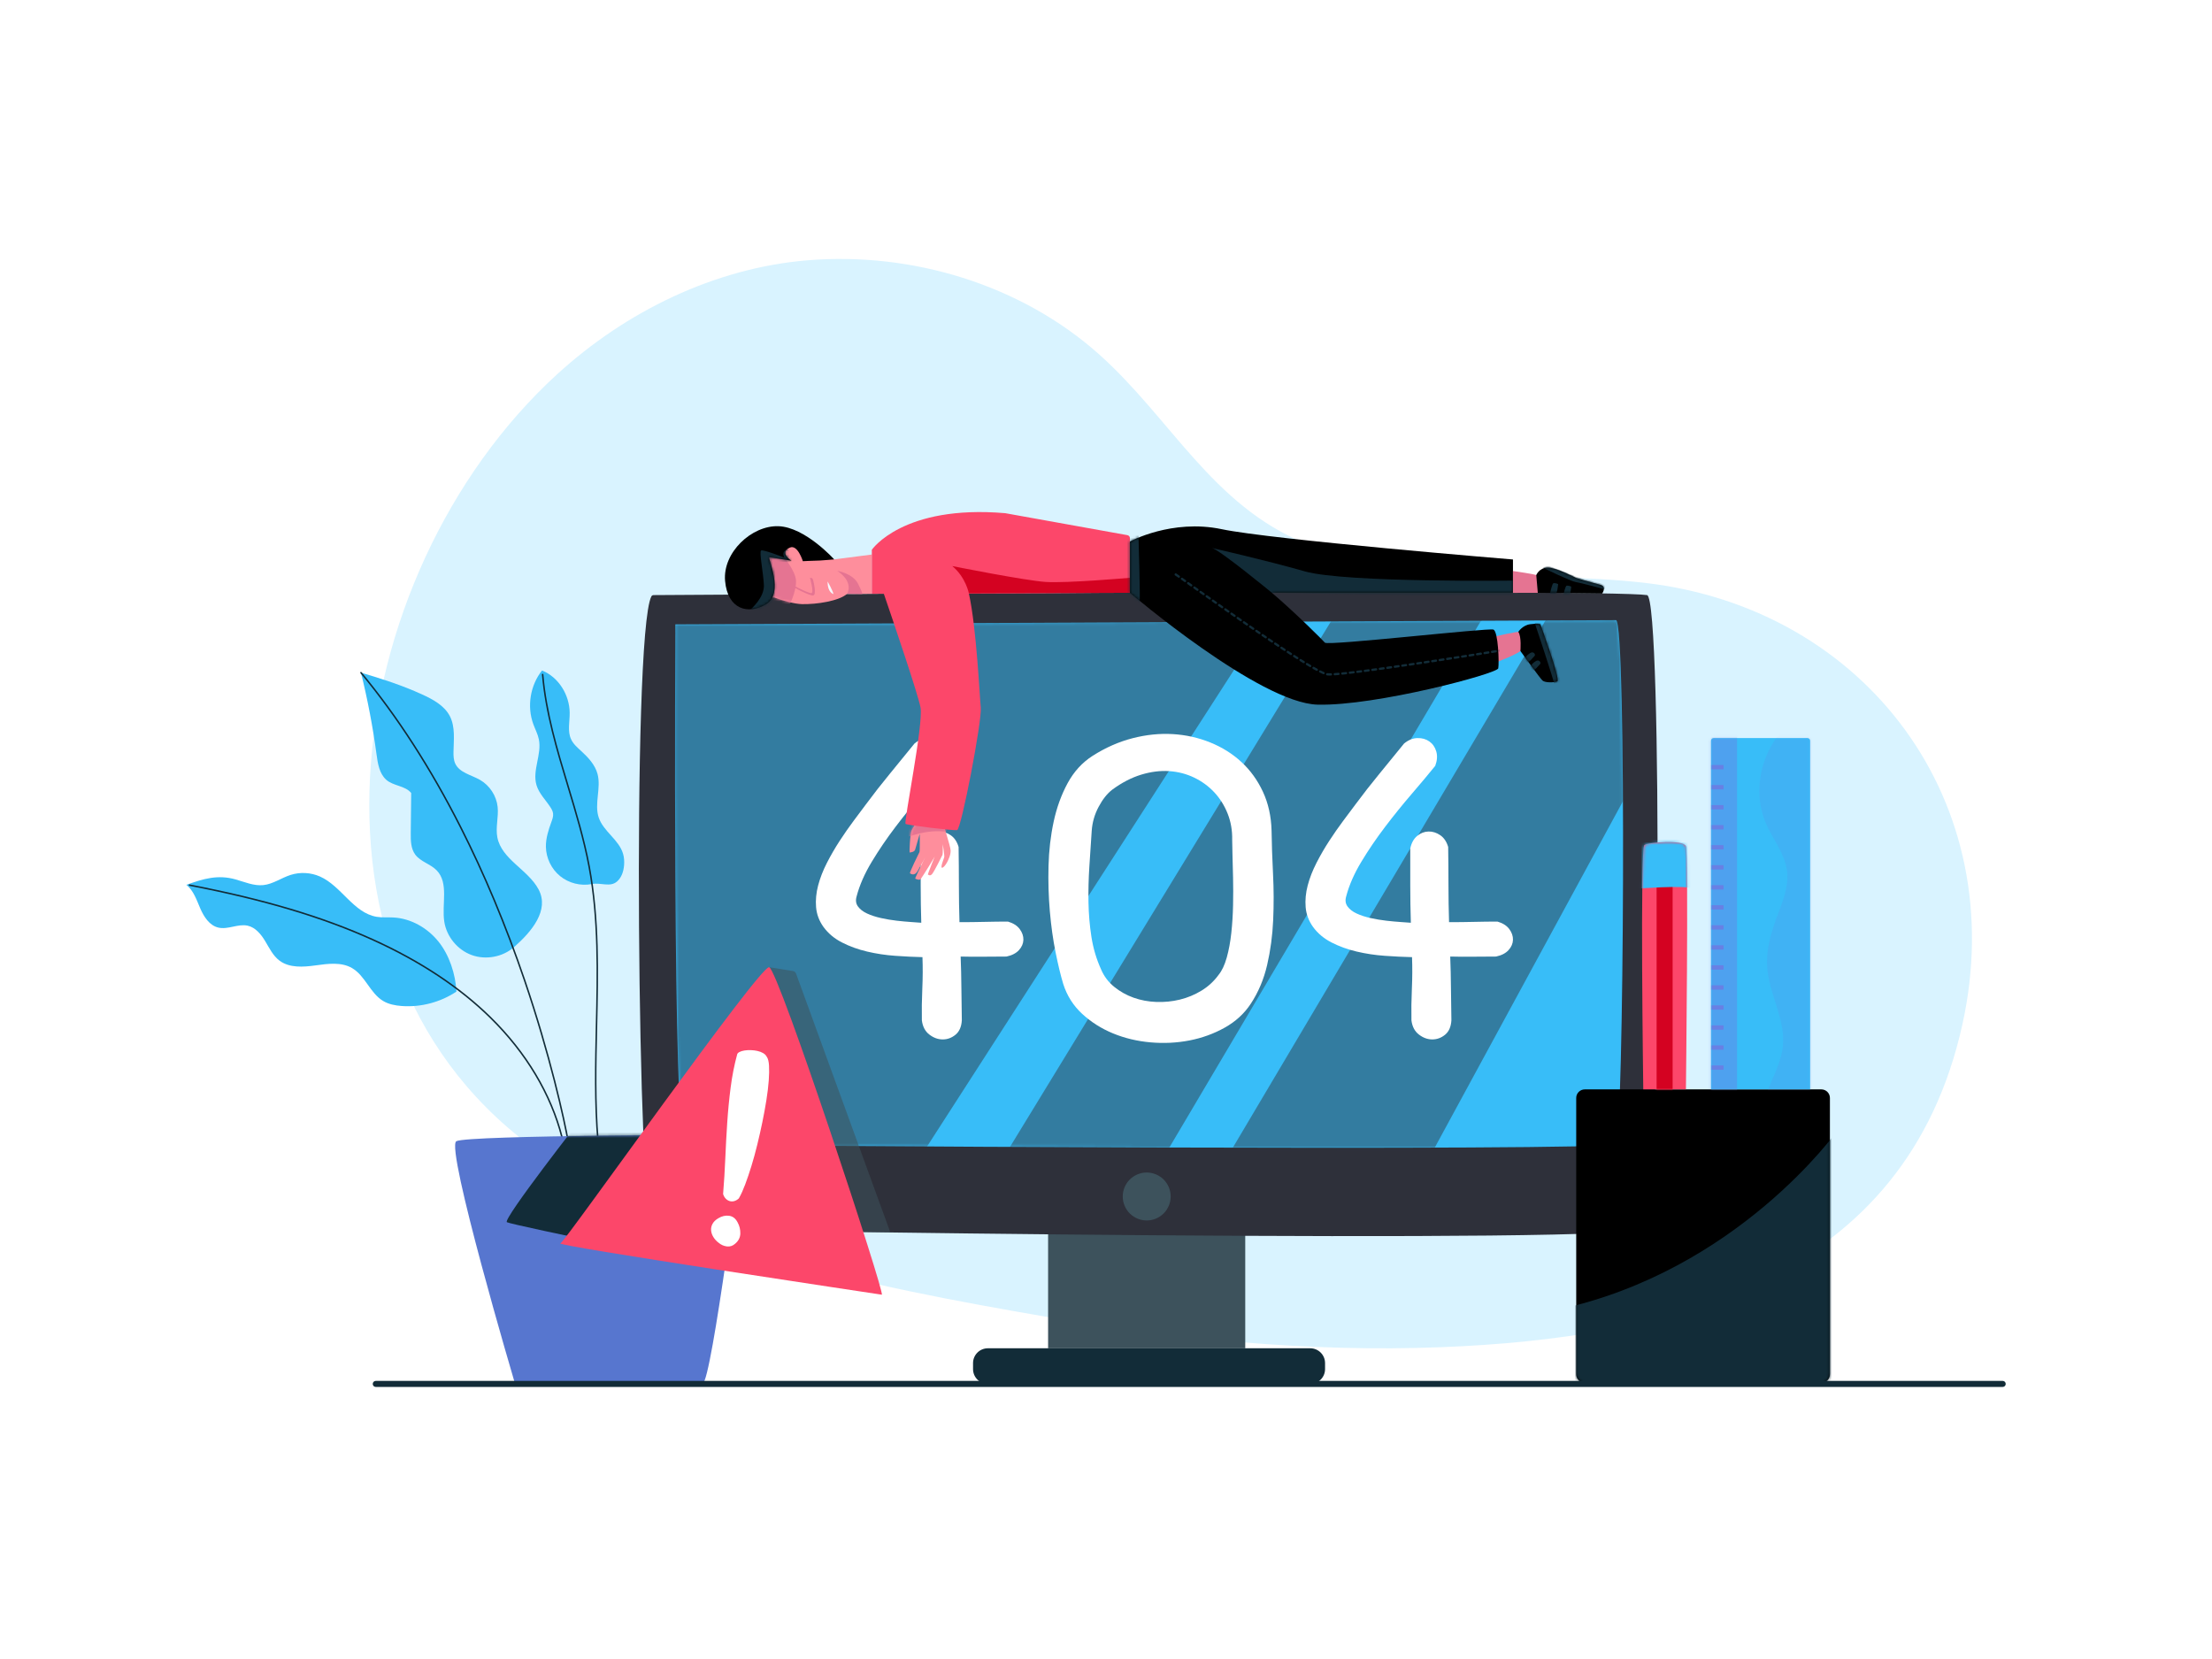 <svg width="800" height="600" viewBox="0 0 800 600" fill="none" xmlns="http://www.w3.org/2000/svg">
<rect width="800" height="600" fill="white"/>
<g clip-path="url(#clip0_535_387)">
<path d="M785 43H14V557H785V43Z" fill="white"/>
<path d="M279.111 454.615C251.161 446.317 224.259 435.53 200.958 420.664C100.306 356.45 122.43 207.705 201.412 135.43C226.18 112.766 258.268 96.952 291.965 94.149C329.68 91.012 369.162 102.846 397.548 128.195C423.34 151.228 438.49 182.833 472.039 196.482C510.952 212.314 554.107 206.113 594.893 210.803C675.062 220.022 727.453 290.268 709.745 370.425C689.223 463.323 603.834 484 521.067 487.236C473.08 489.113 425.093 484.298 377.847 476.138C346.25 470.681 311.957 464.367 279.111 454.615Z" fill="#D9F3FF"/>
<path d="M185.928 342.519C181.825 346.121 175.718 347.27 170.586 345.404C165.455 343.538 161.512 338.735 160.681 333.338C159.704 326.989 162.406 319.359 157.919 314.762C155.663 312.453 152.078 311.66 150.167 309.059C148.562 306.875 148.527 303.951 148.557 301.241C148.61 296.429 148.663 291.617 148.716 286.804C146.575 284.133 142.255 284.295 139.698 282.018C137.169 279.766 136.62 276.09 136.166 272.734C134.827 262.822 132.951 252.982 130.55 243.271C138.054 245.477 145.483 247.868 152.597 251.121C156.567 252.936 160.717 255.151 162.71 259.036C164.714 262.944 164.073 267.604 164.012 271.996C163.992 273.415 164.049 274.881 164.649 276.167C166.194 279.481 170.447 280.244 173.617 282.066C177.119 284.08 179.561 287.835 179.981 291.853C180.363 295.5 179.178 299.221 179.867 302.822C181.395 310.806 190.961 314.492 194.784 321.666C198.781 329.167 192.315 336.91 185.928 342.519Z" fill="#38BDF8"/>
<path d="M205.62 413.865C205.49 413.865 205.374 413.772 205.352 413.638C203.847 404.921 198.585 381.356 189.445 354.557C182.737 334.89 174.969 316.3 166.357 299.305C155.595 278.066 143.477 259.272 130.339 243.446C130.243 243.329 130.259 243.157 130.375 243.061C130.491 242.965 130.663 242.981 130.76 243.097C143.924 258.956 156.066 277.786 166.848 299.064C175.471 316.083 183.249 334.698 189.965 354.391C199.115 381.22 204.383 404.817 205.89 413.546C205.916 413.694 205.816 413.836 205.667 413.861C205.651 413.864 205.636 413.865 205.62 413.865Z" fill="#122C38"/>
<path d="M67.416 320.011C69.995 322.086 71.088 325.433 72.399 328.472C73.711 331.511 75.709 334.687 78.926 335.466C82.414 336.311 86.078 334.007 89.58 334.79C92.417 335.424 94.428 337.918 95.927 340.408C97.426 342.899 98.729 345.637 101.044 347.394C104.638 350.123 109.628 349.77 114.098 349.152C118.568 348.535 123.434 347.853 127.333 350.125C132.077 352.889 133.845 359.183 138.555 362.006C140.558 363.206 142.923 363.66 145.253 363.833C152.192 364.348 159.286 362.484 165.075 358.623C164.742 352.294 162.54 345.453 158.563 340.518C154.585 335.584 148.61 332.155 142.281 331.818C140.261 331.711 138.22 331.907 136.225 331.575C127.844 330.179 123.488 320.449 115.721 317.004C112.421 315.541 108.585 315.326 105.143 316.414C101.774 317.478 98.766 319.733 95.254 320.106C91.821 320.471 88.506 318.982 85.183 318.048C78.81 316.257 73.644 317.765 67.416 320.011Z" fill="#38BDF8"/>
<path d="M203.27 411.627C203.149 411.627 203.038 411.545 203.006 411.421C199.016 395.824 190.087 380.879 177.184 368.203C166.097 357.31 151.859 347.879 134.864 340.172C116.578 331.879 95.483 325.591 68.478 320.383C68.33 320.355 68.233 320.211 68.262 320.063C68.291 319.915 68.435 319.819 68.582 319.846C95.63 325.063 116.763 331.363 135.09 339.675C152.143 347.408 166.434 356.876 177.567 367.813C190.541 380.559 199.521 395.592 203.535 411.285C203.573 411.432 203.485 411.58 203.338 411.618C203.316 411.624 203.293 411.627 203.27 411.627Z" fill="#122C38"/>
<path d="M214.016 319.733C210.031 320.502 205.728 319.423 202.579 316.863C199.43 314.304 197.494 310.312 197.432 306.255C197.386 303.172 198.357 300.171 199.418 297.276C199.78 296.286 200.161 295.251 200.029 294.205C199.925 293.375 199.505 292.619 199.049 291.917C197.333 289.279 194.941 286.987 194.037 283.973C192.431 278.623 196.004 272.863 194.884 267.391C194.494 265.484 193.554 263.741 192.883 261.914C190.522 255.479 191.758 247.852 196.031 242.492C202.047 244.906 205.972 251.32 206.032 257.801C206.062 261.032 205.174 264.455 206.548 267.38C207.369 269.128 208.891 270.426 210.315 271.731C212.81 274.017 215.218 276.635 216.101 279.902C217.487 285.034 214.833 290.697 216.554 295.728C218.261 300.719 223.821 303.689 225.331 308.743C225.736 310.097 225.82 311.533 225.706 312.942C225.53 315.108 224.817 317.344 223.185 318.78C220.645 321.016 217.339 319.092 214.016 319.733Z" fill="#38BDF8"/>
<path d="M216.277 412.971C216.137 412.971 216.018 412.863 216.005 412.721C214.825 398.853 215.149 384.661 215.462 370.935C215.895 351.949 216.342 332.316 212.792 313.394C210.956 303.607 208.02 293.87 205.182 284.453C201.232 271.353 197.149 257.807 195.981 243.96C195.968 243.81 196.08 243.678 196.23 243.665C196.378 243.653 196.513 243.764 196.525 243.914C197.688 257.704 201.763 271.223 205.705 284.296C208.547 293.726 211.487 303.478 213.329 313.293C216.89 332.272 216.441 351.934 216.008 370.948C215.695 384.659 215.372 398.837 216.55 412.675C216.563 412.825 216.451 412.957 216.301 412.97C216.293 412.97 216.285 412.971 216.277 412.971Z" fill="#122C38"/>
<path d="M186.22 500.291C186.22 500.291 160.978 414.995 165.043 412.738C169.108 410.48 268.752 410.391 268.752 410.391C268.752 410.391 257.325 500.099 254.153 500.291C250.98 500.482 194.623 500.68 186.22 500.291Z" fill="#5776CF"/>
<mask id="mask0_535_387" style="mask-type:luminance" maskUnits="userSpaceOnUse" x="164" y="410" width="105" height="91">
<path d="M186.22 500.291C186.22 500.291 160.978 414.995 165.043 412.738C169.108 410.48 268.752 410.391 268.752 410.391C268.752 410.391 257.325 500.099 254.153 500.291C250.98 500.482 194.623 500.68 186.22 500.291Z" fill="white"/>
</mask>
<g mask="url(#mask0_535_387)">
<path d="M210.821 403.793C210.821 403.793 181.67 441.035 183.326 442.028C184.983 443.022 266.872 459.916 266.838 458.923C266.804 457.929 275.165 410.391 275.165 410.391L210.821 403.793Z" fill="#122C38"/>
</g>
<path d="M450.359 427.031H379.06V487.623H450.359V427.031Z" fill="#3D525C"/>
<path d="M473.866 500.511H357.274C354.314 500.511 351.915 498.112 351.915 495.152V492.982C351.915 490.022 354.314 487.623 357.274 487.623H473.866C476.826 487.623 479.225 490.022 479.225 492.982V495.152C479.225 498.112 476.826 500.511 473.866 500.511Z" fill="#122C38"/>
<path d="M235.564 215.716C235.715 215.415 236.022 215.227 236.359 215.225C250.738 215.128 581.054 212.93 595.687 215.228C601.456 216.134 600.022 435.755 595.687 444.145C592.499 450.316 239.97 444.89 235.875 444.145C230.826 443.227 228.325 230.144 235.564 215.716Z" fill="#2E303A"/>
<path d="M244.258 225.82C244.258 225.82 243.128 413.341 247.649 413.853C252.169 414.366 581.621 416.415 584.447 413.853C587.273 411.291 588.403 224.283 584.447 224.283C580.491 224.283 244.258 225.82 244.258 225.82Z" fill="#38BDF8"/>
<mask id="mask1_535_387" style="mask-type:luminance" maskUnits="userSpaceOnUse" x="244" y="224" width="344" height="192">
<path d="M244.258 225.82C244.258 225.82 243.128 413.341 247.649 413.853C252.169 414.366 581.621 416.415 584.447 413.853C587.273 411.291 588.403 224.283 584.447 224.283C580.491 224.283 244.258 225.82 244.258 225.82Z" fill="white"/>
</mask>
<g mask="url(#mask1_535_387)">
<path opacity="0.46" d="M460.634 220.029L332.599 418.812H237.958L244.258 225.821L460.634 220.029Z" fill="#2E303A"/>
</g>
<mask id="mask2_535_387" style="mask-type:luminance" maskUnits="userSpaceOnUse" x="244" y="224" width="344" height="192">
<path d="M244.258 225.82C244.258 225.82 243.128 413.341 247.649 413.853C252.169 414.366 581.621 416.415 584.447 413.853C587.273 411.291 588.403 224.283 584.447 224.283C580.491 224.283 244.258 225.82 244.258 225.82Z" fill="white"/>
</mask>
<g mask="url(#mask2_535_387)">
<path opacity="0.46" d="M361.829 420.434L484.887 218.963H538.889L420.329 419.38L361.829 420.434Z" fill="#2E303A"/>
</g>
<mask id="mask3_535_387" style="mask-type:luminance" maskUnits="userSpaceOnUse" x="244" y="224" width="344" height="192">
<path d="M244.258 225.82C244.258 225.82 243.128 413.341 247.649 413.853C252.169 414.366 581.621 416.415 584.447 413.853C587.273 411.291 588.403 224.283 584.447 224.283C580.491 224.283 244.258 225.82 244.258 225.82Z" fill="white"/>
</mask>
<g mask="url(#mask3_535_387)">
<path opacity="0.46" d="M561.727 219.711L442.583 420.608L516.386 419.673L595.645 273.795L594.048 220.978L561.727 219.711Z" fill="#2E303A"/>
</g>
<path d="M418.04 440.731C422.462 438.899 424.561 433.83 422.73 429.409C420.898 424.987 415.829 422.887 411.408 424.719C406.986 426.55 404.887 431.62 406.718 436.041C408.55 440.463 413.619 442.562 418.04 440.731Z" fill="#3D525C"/>
<path d="M332.98 306.839C333.405 304.856 334.237 303.35 335.478 302.322C336.717 301.296 338.081 300.765 339.569 300.728C341.057 300.693 342.474 301.137 343.821 302.057C345.166 302.978 346.122 304.395 346.69 306.308C346.76 310.914 346.796 315.466 346.796 319.965C346.796 324.465 346.866 328.982 347.009 333.515C350.125 333.515 353.154 333.48 356.096 333.409C359.035 333.339 361.851 333.303 364.545 333.303C366.458 333.87 367.874 334.774 368.796 336.013C369.716 337.253 370.159 338.547 370.124 339.892C370.088 341.238 369.556 342.479 368.53 343.612C367.502 344.746 365.996 345.525 364.013 345.95C361.25 345.95 358.487 345.968 355.724 346.003C352.96 346.039 350.197 346.021 347.434 345.95C347.575 349.494 347.663 353.336 347.7 357.481C347.735 361.626 347.788 365.47 347.859 369.012C347.716 371.351 346.956 373.088 345.574 374.22C344.192 375.354 342.652 375.921 340.951 375.921C339.251 375.921 337.638 375.336 336.115 374.167C334.591 372.998 333.688 371.281 333.405 369.012C333.334 365.399 333.387 361.591 333.565 357.587C333.741 353.585 333.759 349.776 333.618 346.163C330.571 346.093 327.294 345.933 323.787 345.684C320.28 345.437 316.879 344.924 313.584 344.143C310.29 343.365 307.26 342.267 304.497 340.849C301.734 339.432 299.502 337.554 297.802 335.216C296.243 333.021 295.357 330.646 295.145 328.095C294.932 325.544 295.18 322.924 295.889 320.23C296.596 317.539 297.659 314.81 299.077 312.047C300.494 309.284 302.035 306.627 303.7 304.076C305.364 301.526 307.03 299.134 308.695 296.902C310.359 294.671 311.83 292.704 313.106 291.004C315.939 287.178 318.845 283.458 321.821 279.845C324.796 276.231 327.772 272.583 330.748 268.898C332.306 267.623 333.918 266.969 335.584 266.932C337.248 266.897 338.683 267.304 339.888 268.154C341.092 269.004 341.924 270.21 342.386 271.767C342.846 273.327 342.721 275.062 342.014 276.975C339.604 279.951 336.77 283.335 333.512 287.125C330.252 290.916 327.045 294.883 323.893 299.028C320.74 303.173 317.87 307.389 315.285 311.675C312.698 315.963 310.874 320.124 309.811 324.163C309.386 325.581 309.546 326.803 310.289 327.829C311.033 328.857 312.131 329.707 313.584 330.38C315.035 331.054 316.719 331.602 318.632 332.027C320.546 332.452 322.44 332.771 324.318 332.984C326.195 333.196 327.932 333.356 329.526 333.462C331.12 333.568 332.342 333.658 333.193 333.728C333.05 329.264 332.98 324.784 332.98 320.283C332.98 315.785 332.98 311.303 332.98 306.839Z" fill="white"/>
<path d="M384.525 355.834C383.604 352.788 382.682 348.979 381.762 344.409C380.84 339.839 380.15 334.896 379.689 329.583C379.228 324.269 379.068 318.814 379.211 313.216C379.352 307.62 379.972 302.269 381.071 297.168C382.169 292.066 383.851 287.427 386.119 283.245C388.386 279.066 391.397 275.771 395.153 273.361C399.829 270.386 404.647 268.26 409.607 266.985C414.566 265.71 419.419 265.215 424.167 265.497C428.913 265.781 433.43 266.79 437.718 268.526C442.004 270.263 445.758 272.617 448.983 275.593C452.206 278.569 454.792 282.148 456.742 286.327C458.689 290.509 459.734 295.185 459.877 300.356C459.947 305.245 460.124 310.471 460.408 316.032C460.69 321.595 460.709 327.175 460.461 332.771C460.212 338.369 459.486 343.771 458.282 348.979C457.077 354.186 455.094 358.881 452.331 363.06C449.993 366.604 446.857 369.474 442.925 371.669C438.993 373.866 434.742 375.407 430.172 376.292C425.601 377.177 420.907 377.408 416.09 376.983C411.271 376.558 406.754 375.478 402.539 373.741C398.323 372.006 394.603 369.65 391.38 366.674C388.155 363.698 385.87 360.085 384.525 355.834ZM402.274 285.583C400.43 287.001 398.783 289.074 397.332 291.801C395.879 294.529 395.047 297.417 394.834 300.462C394.55 304.714 394.267 309.018 393.984 313.375C393.7 317.733 393.594 322.037 393.665 326.288C393.735 330.539 394.09 334.721 394.728 338.829C395.366 342.939 396.534 346.871 398.235 350.626C399.298 353.107 400.874 355.196 402.965 356.896C405.053 358.597 407.392 359.909 409.979 360.829C412.564 361.75 415.309 362.263 418.215 362.37C421.12 362.476 423.954 362.194 426.718 361.519C429.481 360.847 432.085 359.766 434.529 358.278C436.973 356.79 439.046 354.877 440.746 352.539C441.95 351.051 442.925 348.979 443.669 346.321C444.413 343.664 444.961 340.707 445.317 337.447C445.67 334.189 445.883 330.823 445.954 327.351C446.024 323.88 446.024 320.585 445.954 317.467C445.883 314.35 445.811 311.568 445.742 309.124C445.67 306.679 445.636 304.891 445.636 303.757C445.705 300.356 445.157 297.186 443.988 294.244C442.819 291.305 441.207 288.736 439.152 286.539C437.096 284.344 434.67 282.572 431.872 281.225C429.072 279.881 426.062 279.1 422.839 278.887C419.614 278.675 416.249 279.1 412.742 280.162C409.235 281.226 405.744 283.033 402.274 285.583Z" fill="white"/>
<path d="M510.041 306.839C510.466 304.856 511.298 303.35 512.538 302.322C513.777 301.296 515.142 300.765 516.63 300.728C518.118 300.693 519.534 301.137 520.881 302.057C522.226 302.978 523.183 304.395 523.75 306.308C523.82 310.914 523.857 315.466 523.857 319.965C523.857 324.465 523.926 328.982 524.069 333.515C527.186 333.515 530.215 333.48 533.156 333.409C536.095 333.339 538.912 333.303 541.605 333.303C543.518 333.87 544.935 334.774 545.856 336.013C546.776 337.253 547.22 338.547 547.185 339.892C547.148 341.238 546.617 342.479 545.591 343.612C544.562 344.746 543.056 345.525 541.074 345.95C538.31 345.95 535.547 345.968 532.784 346.003C530.021 346.039 527.257 346.021 524.494 345.95C524.635 349.494 524.723 353.336 524.76 357.481C524.795 361.626 524.848 365.47 524.919 369.012C524.776 371.351 524.016 373.088 522.634 374.22C521.253 375.354 519.712 375.921 518.011 375.921C516.311 375.921 514.698 375.336 513.176 374.167C511.651 372.998 510.748 371.281 510.465 369.012C510.394 365.399 510.447 361.591 510.625 357.587C510.801 353.585 510.819 349.776 510.678 346.163C507.631 346.093 504.355 345.933 500.847 345.684C497.34 345.437 493.939 344.924 490.645 344.143C487.35 343.365 484.321 342.267 481.558 340.849C478.795 339.432 476.563 337.554 474.863 335.216C473.303 333.021 472.418 330.646 472.206 328.095C471.993 325.544 472.24 322.924 472.949 320.23C473.657 317.539 474.72 314.81 476.138 312.047C477.554 309.284 479.095 306.627 480.761 304.076C482.425 301.526 484.091 299.134 485.756 296.902C487.42 294.671 488.891 292.704 490.167 291.004C492.999 287.178 495.906 283.458 498.881 279.845C501.857 276.231 504.833 272.583 507.809 268.898C509.366 267.623 510.979 266.969 512.645 266.932C514.309 266.897 515.743 267.304 516.949 268.154C518.153 269.004 518.985 270.21 519.447 271.767C519.906 273.327 519.782 275.062 519.075 276.975C516.665 279.951 513.83 283.335 510.572 287.125C507.313 290.916 504.106 294.883 500.954 299.028C497.8 303.173 494.931 307.389 492.345 311.675C489.758 315.963 487.935 320.124 486.872 324.163C486.447 325.581 486.606 326.803 487.35 327.829C488.094 328.857 489.192 329.707 490.645 330.38C492.096 331.054 493.78 331.602 495.693 332.027C497.606 332.452 499.501 332.771 501.379 332.984C503.255 333.196 504.992 333.356 506.587 333.462C508.181 333.568 509.403 333.658 510.253 333.728C510.11 329.264 510.04 324.784 510.04 320.283C510.041 315.785 510.041 311.303 510.041 306.839Z" fill="white"/>
<path opacity="0.54" d="M312.249 445.605L278.174 349.807L286.827 351.197C287.315 351.275 287.723 351.612 287.892 352.078L321.994 445.696C322.002 445.717 321.986 445.739 321.964 445.739L312.249 445.605Z" fill="#3D525C"/>
<path d="M202.702 449.675C204.141 449.42 274.838 349.073 278.174 349.807C281.51 350.541 320.358 468.471 318.914 468.242C317.471 468.013 199.127 450.308 202.702 449.675Z" fill="#FC476A"/>
<path d="M267.183 433.444C266.633 433.937 266.077 434.255 265.511 434.4C264.944 434.546 264.402 434.542 263.884 434.386C263.366 434.232 262.896 433.94 262.475 433.511C262.055 433.083 261.736 432.525 261.52 431.839C261.864 427.623 262.127 423.34 262.312 418.989C262.496 414.639 262.73 410.314 263.015 406.016C263.299 401.718 263.709 397.485 264.245 393.317C264.78 389.149 265.571 385.14 266.617 381.288C266.702 380.976 266.991 380.696 267.484 380.448C267.975 380.2 268.573 380.024 269.278 379.919C269.982 379.813 270.749 379.772 271.578 379.795C272.406 379.818 273.205 379.918 273.973 380.094C274.741 380.271 275.424 380.533 276.02 380.881C276.616 381.229 277.051 381.678 277.326 382.228C277.772 382.842 278.038 383.898 278.126 385.396C278.214 386.894 278.18 388.699 278.027 390.809C277.872 392.921 277.59 395.265 277.181 397.842C276.772 400.419 276.287 403.066 275.729 405.782C275.171 408.499 274.557 411.225 273.888 413.959C273.218 416.695 272.508 419.278 271.761 421.711C271.012 424.144 270.262 426.36 269.511 428.358C268.759 430.356 268.032 431.969 267.33 433.196C267.325 433.232 267.275 433.315 267.183 433.444ZM259.864 449.439C259.09 448.845 258.466 448.158 257.993 447.377C257.519 446.596 257.247 445.801 257.177 444.994C257.106 444.187 257.276 443.399 257.688 442.632C258.099 441.865 258.785 441.196 259.744 440.624C261.066 439.82 262.391 439.515 263.717 439.708C265.044 439.9 266.065 440.705 266.782 442.122C267.455 443.351 267.778 444.678 267.751 446.103C267.723 447.529 267.102 448.76 265.888 449.798C265.001 450.598 263.998 450.928 262.881 450.786C261.763 450.645 260.757 450.195 259.864 449.439Z" fill="white"/>
<path d="M658.712 500.129H573.163C571.449 500.129 570.059 498.739 570.059 497.024V397.096C570.059 395.382 571.448 393.992 573.163 393.992H658.712C660.426 393.992 661.816 395.382 661.816 397.096V497.024C661.817 498.739 660.426 500.129 658.712 500.129Z" fill="black"/>
<mask id="mask4_535_387" style="mask-type:luminance" maskUnits="userSpaceOnUse" x="570" y="393" width="92" height="108">
<path d="M658.712 500.129H573.163C571.449 500.129 570.059 498.739 570.059 497.024V397.096C570.059 395.382 571.448 393.992 573.163 393.992H658.712C660.426 393.992 661.816 395.382 661.816 397.096V497.024C661.817 498.739 660.426 500.129 658.712 500.129Z" fill="white"/>
</mask>
<g mask="url(#mask4_535_387)">
<path d="M664.399 409.021C664.399 409.021 628.46 459.625 563.418 473.631V504.605H666.665C666.665 504.605 669.361 410.834 664.399 409.021Z" fill="#122C38"/>
</g>
<path d="M594.313 393.993C594.313 393.993 593.095 306.621 594.719 305.607C596.342 304.592 608.722 303.577 609.736 306.012C610.751 308.448 609.736 393.993 609.736 393.993H594.313V393.993Z" fill="#FC476A"/>
<mask id="mask5_535_387" style="mask-type:luminance" maskUnits="userSpaceOnUse" x="593" y="304" width="18" height="90">
<path d="M594.313 393.993C594.313 393.993 593.095 306.621 594.719 305.607C596.342 304.592 608.722 303.577 609.736 306.012C610.751 308.448 609.736 393.993 609.736 393.993H594.313V393.993Z" fill="white"/>
</mask>
<g mask="url(#mask5_535_387)">
<path d="M604.929 318.07V395.718H599.133V318.227L604.929 318.07Z" fill="#D40221"/>
</g>
<mask id="mask6_535_387" style="mask-type:luminance" maskUnits="userSpaceOnUse" x="593" y="304" width="18" height="90">
<path d="M594.313 393.993C594.313 393.993 593.095 306.621 594.719 305.607C596.342 304.592 608.722 303.577 609.736 306.012C610.751 308.448 609.736 393.993 609.736 393.993H594.313V393.993Z" fill="white"/>
</mask>
<g mask="url(#mask6_535_387)">
<path d="M591.468 321.427C591.468 321.427 609.481 320.06 611.991 321.316C611.991 321.316 611.866 303.363 610.861 302.986C609.857 302.609 592.657 302.512 592.281 304.507C591.904 306.501 591.468 321.427 591.468 321.427Z" fill="#38BDF8"/>
</g>
<path d="M654.662 393.993H618.815V267.89C618.815 267.359 619.245 266.93 619.775 266.93H653.703C654.233 266.93 654.663 267.359 654.663 267.89V393.993H654.662Z" fill="#38BDF8"/>
<mask id="mask7_535_387" style="mask-type:luminance" maskUnits="userSpaceOnUse" x="618" y="266" width="37" height="128">
<path d="M654.662 393.993H618.815V267.89C618.815 267.359 619.245 266.93 619.775 266.93H653.703C654.233 266.93 654.663 267.359 654.663 267.89V393.993H654.662Z" fill="white"/>
</mask>
<g mask="url(#mask7_535_387)">
<path opacity="0.46" d="M628.234 262.285H615.938V398.618H628.234V262.285Z" fill="#6880E4"/>
</g>
<mask id="mask8_535_387" style="mask-type:luminance" maskUnits="userSpaceOnUse" x="618" y="266" width="37" height="128">
<path d="M654.662 393.993H618.815V267.89C618.815 267.359 619.245 266.93 619.775 266.93H653.703C654.233 266.93 654.663 267.359 654.663 267.89V393.993H654.662Z" fill="white"/>
</mask>
<g mask="url(#mask8_535_387)">
<path d="M623.332 276.678H618.815V278.251H623.332V276.678Z" fill="#6880E4"/>
</g>
<mask id="mask9_535_387" style="mask-type:luminance" maskUnits="userSpaceOnUse" x="618" y="266" width="37" height="128">
<path d="M654.662 393.993H618.815V267.89C618.815 267.359 619.245 266.93 619.775 266.93H653.703C654.233 266.93 654.663 267.359 654.663 267.89V393.993H654.662Z" fill="white"/>
</mask>
<g mask="url(#mask9_535_387)">
<path d="M623.332 283.92H618.815V285.493H623.332V283.92Z" fill="#6880E4"/>
</g>
<mask id="mask10_535_387" style="mask-type:luminance" maskUnits="userSpaceOnUse" x="618" y="266" width="37" height="128">
<path d="M654.662 393.993H618.815V267.89C618.815 267.359 619.245 266.93 619.775 266.93H653.703C654.233 266.93 654.663 267.359 654.663 267.89V393.993H654.662Z" fill="white"/>
</mask>
<g mask="url(#mask10_535_387)">
<path d="M623.332 291.164H618.815V292.737H623.332V291.164Z" fill="#6880E4"/>
</g>
<mask id="mask11_535_387" style="mask-type:luminance" maskUnits="userSpaceOnUse" x="618" y="266" width="37" height="128">
<path d="M654.662 393.993H618.815V267.89C618.815 267.359 619.245 266.93 619.775 266.93H653.703C654.233 266.93 654.663 267.359 654.663 267.89V393.993H654.662Z" fill="white"/>
</mask>
<g mask="url(#mask11_535_387)">
<path d="M623.332 298.408H618.815V299.982H623.332V298.408Z" fill="#6880E4"/>
</g>
<mask id="mask12_535_387" style="mask-type:luminance" maskUnits="userSpaceOnUse" x="618" y="266" width="37" height="128">
<path d="M654.662 393.993H618.815V267.89C618.815 267.359 619.245 266.93 619.775 266.93H653.703C654.233 266.93 654.663 267.359 654.663 267.89V393.993H654.662Z" fill="white"/>
</mask>
<g mask="url(#mask12_535_387)">
<path d="M623.332 305.65H618.815V307.224H623.332V305.65Z" fill="#6880E4"/>
</g>
<mask id="mask13_535_387" style="mask-type:luminance" maskUnits="userSpaceOnUse" x="618" y="266" width="37" height="128">
<path d="M654.662 393.993H618.815V267.89C618.815 267.359 619.245 266.93 619.775 266.93H653.703C654.233 266.93 654.663 267.359 654.663 267.89V393.993H654.662Z" fill="white"/>
</mask>
<g mask="url(#mask13_535_387)">
<path d="M623.332 312.895H618.815V314.468H623.332V312.895Z" fill="#6880E4"/>
</g>
<mask id="mask14_535_387" style="mask-type:luminance" maskUnits="userSpaceOnUse" x="618" y="266" width="37" height="128">
<path d="M654.662 393.993H618.815V267.89C618.815 267.359 619.245 266.93 619.775 266.93H653.703C654.233 266.93 654.663 267.359 654.663 267.89V393.993H654.662Z" fill="white"/>
</mask>
<g mask="url(#mask14_535_387)">
<path d="M623.332 320.137H618.815V321.71H623.332V320.137Z" fill="#6880E4"/>
</g>
<mask id="mask15_535_387" style="mask-type:luminance" maskUnits="userSpaceOnUse" x="618" y="266" width="37" height="128">
<path d="M654.662 393.993H618.815V267.89C618.815 267.359 619.245 266.93 619.775 266.93H653.703C654.233 266.93 654.663 267.359 654.663 267.89V393.993H654.662Z" fill="white"/>
</mask>
<g mask="url(#mask15_535_387)">
<path d="M623.332 327.381H618.815V328.954H623.332V327.381Z" fill="#6880E4"/>
</g>
<mask id="mask16_535_387" style="mask-type:luminance" maskUnits="userSpaceOnUse" x="618" y="266" width="37" height="128">
<path d="M654.662 393.993H618.815V267.89C618.815 267.359 619.245 266.93 619.775 266.93H653.703C654.233 266.93 654.663 267.359 654.663 267.89V393.993H654.662Z" fill="white"/>
</mask>
<g mask="url(#mask16_535_387)">
<path d="M623.332 334.623H618.815V336.196H623.332V334.623Z" fill="#6880E4"/>
</g>
<mask id="mask17_535_387" style="mask-type:luminance" maskUnits="userSpaceOnUse" x="618" y="266" width="37" height="128">
<path d="M654.662 393.993H618.815V267.89C618.815 267.359 619.245 266.93 619.775 266.93H653.703C654.233 266.93 654.663 267.359 654.663 267.89V393.993H654.662Z" fill="white"/>
</mask>
<g mask="url(#mask17_535_387)">
<path d="M623.332 341.867H618.815V343.441H623.332V341.867Z" fill="#6880E4"/>
</g>
<mask id="mask18_535_387" style="mask-type:luminance" maskUnits="userSpaceOnUse" x="618" y="266" width="37" height="128">
<path d="M654.662 393.993H618.815V267.89C618.815 267.359 619.245 266.93 619.775 266.93H653.703C654.233 266.93 654.663 267.359 654.663 267.89V393.993H654.662Z" fill="white"/>
</mask>
<g mask="url(#mask18_535_387)">
<path d="M623.332 349.109H618.815V350.683H623.332V349.109Z" fill="#6880E4"/>
</g>
<mask id="mask19_535_387" style="mask-type:luminance" maskUnits="userSpaceOnUse" x="618" y="266" width="37" height="128">
<path d="M654.662 393.993H618.815V267.89C618.815 267.359 619.245 266.93 619.775 266.93H653.703C654.233 266.93 654.663 267.359 654.663 267.89V393.993H654.662Z" fill="white"/>
</mask>
<g mask="url(#mask19_535_387)">
<path d="M623.332 356.354H618.815V357.927H623.332V356.354Z" fill="#6880E4"/>
</g>
<mask id="mask20_535_387" style="mask-type:luminance" maskUnits="userSpaceOnUse" x="618" y="266" width="37" height="128">
<path d="M654.662 393.993H618.815V267.89C618.815 267.359 619.245 266.93 619.775 266.93H653.703C654.233 266.93 654.663 267.359 654.663 267.89V393.993H654.662Z" fill="white"/>
</mask>
<g mask="url(#mask20_535_387)">
<path d="M623.332 363.596H618.815V365.169H623.332V363.596Z" fill="#6880E4"/>
</g>
<mask id="mask21_535_387" style="mask-type:luminance" maskUnits="userSpaceOnUse" x="618" y="266" width="37" height="128">
<path d="M654.662 393.993H618.815V267.89C618.815 267.359 619.245 266.93 619.775 266.93H653.703C654.233 266.93 654.663 267.359 654.663 267.89V393.993H654.662Z" fill="white"/>
</mask>
<g mask="url(#mask21_535_387)">
<path d="M623.332 370.84H618.815V372.413H623.332V370.84Z" fill="#6880E4"/>
</g>
<mask id="mask22_535_387" style="mask-type:luminance" maskUnits="userSpaceOnUse" x="618" y="266" width="37" height="128">
<path d="M654.662 393.993H618.815V267.89C618.815 267.359 619.245 266.93 619.775 266.93H653.703C654.233 266.93 654.663 267.359 654.663 267.89V393.993H654.662Z" fill="white"/>
</mask>
<g mask="url(#mask22_535_387)">
<path d="M623.332 378.082H618.815V379.655H623.332V378.082Z" fill="#6880E4"/>
</g>
<mask id="mask23_535_387" style="mask-type:luminance" maskUnits="userSpaceOnUse" x="618" y="266" width="37" height="128">
<path d="M654.662 393.993H618.815V267.89C618.815 267.359 619.245 266.93 619.775 266.93H653.703C654.233 266.93 654.663 267.359 654.663 267.89V393.993H654.662Z" fill="white"/>
</mask>
<g mask="url(#mask23_535_387)">
<path d="M623.332 385.326H618.815V386.9H623.332V385.326Z" fill="#6880E4"/>
</g>
<mask id="mask24_535_387" style="mask-type:luminance" maskUnits="userSpaceOnUse" x="618" y="266" width="37" height="128">
<path d="M654.662 393.993H618.815V267.89C618.815 267.359 619.245 266.93 619.775 266.93H653.703C654.233 266.93 654.663 267.359 654.663 267.89V393.993H654.662Z" fill="white"/>
</mask>
<g mask="url(#mask24_535_387)">
<path opacity="0.17" d="M646.908 262.136C636.961 270.657 633.472 285.898 638.722 297.897C641.221 303.608 645.491 308.702 646.293 314.884C647.07 320.881 644.432 326.714 642.346 332.39C640.291 337.983 638.708 343.892 639.126 349.837C639.809 359.559 645.772 368.653 644.798 378.35C643.862 387.664 636.618 395.773 637.035 405.124C637.155 405.124 636.91 405.536 637.029 405.536H660.318L660.307 261.539L663.172 261.568L646.908 262.136Z" fill="#6880E4"/>
</g>
<path d="M724.303 501.605H135.9C135.297 501.605 134.808 501.116 134.808 500.512C134.808 499.909 135.297 499.42 135.9 499.42H724.303C724.907 499.42 725.396 499.909 725.396 500.512C725.396 501.116 724.907 501.605 724.303 501.605Z" fill="#122C38"/>
<path d="M315.311 200.551L301.696 202.312C294.2 198.8 286.941 196.525 280.174 197.232C273.375 197.943 269.47 205.06 271.147 209.853C272.623 214.068 284.854 218.391 290.13 218.492C295.407 218.594 303.423 217.376 306.365 214.765C306.369 214.762 306.372 214.757 306.376 214.753H315.311V200.551H315.311Z" fill="#FE8E9C"/>
<mask id="mask25_535_387" style="mask-type:luminance" maskUnits="userSpaceOnUse" x="270" y="197" width="46" height="22">
<path d="M315.311 200.551L301.696 202.312C294.2 198.8 286.941 196.525 280.174 197.232C273.375 197.943 269.47 205.06 271.147 209.853C272.623 214.068 284.854 218.391 290.13 218.492C295.407 218.594 303.423 217.376 306.365 214.765C306.369 214.762 306.372 214.757 306.376 214.753H315.311V200.551H315.311Z" fill="white"/>
</mask>
<g mask="url(#mask25_535_387)">
<path d="M285.392 219.141C285.392 219.141 288.012 214.02 287.893 210.091C287.774 206.161 282.373 200.037 282.373 200.037L277.89 200.266C277.89 200.266 279.352 214.616 278.055 217.147L285.392 219.141Z" fill="#E57492"/>
</g>
<path d="M306.365 214.766C306.365 214.766 309.062 210.626 302.794 206.447C302.794 206.447 308.384 207.351 310.304 211.078C312.224 214.805 311.829 214.861 311.829 214.861L306.365 214.766Z" fill="#E57492"/>
<path d="M301.696 202.313C301.696 202.313 297.332 202.7 296.488 202.721C293.431 202.795 290.368 202.963 290.368 202.963C290.368 202.963 288.465 196.783 285.665 198.049C281.553 199.909 286.253 202.795 286.253 202.795C286.253 202.795 278.945 201.577 278.231 201.535C277.517 201.493 283.701 214.537 277.104 218.499C270.506 222.461 263.157 220.373 262.239 210.101C261.32 199.829 271.843 189.975 281.53 190.309C291.217 190.643 301.696 202.313 301.696 202.313Z" fill="black"/>
<mask id="mask26_535_387" style="mask-type:luminance" maskUnits="userSpaceOnUse" x="262" y="190" width="40" height="31">
<path d="M301.696 202.313C301.696 202.313 297.332 202.7 296.488 202.721C293.431 202.795 290.368 202.963 290.368 202.963C290.368 202.963 288.465 196.783 285.665 198.049C281.553 199.909 286.253 202.795 286.253 202.795C286.253 202.795 278.945 201.577 278.231 201.535C277.517 201.493 283.701 214.537 277.104 218.499C270.506 222.461 263.157 220.373 262.239 210.101C261.32 199.829 271.843 189.975 281.53 190.309C291.217 190.643 301.696 202.313 301.696 202.313Z" fill="white"/>
</mask>
<g mask="url(#mask26_535_387)">
<path d="M271.495 220.375C271.495 220.375 276.517 216.168 276.269 211.517C276.021 206.867 274.522 199.587 275.258 199.104C275.995 198.621 283.731 201.709 283.731 201.709C283.731 201.709 282.306 199.62 284.788 198.551C284.788 198.551 288.72 202.855 288.442 203.307C288.164 203.758 279.131 202.855 279.131 202.855C279.131 202.855 282.675 211.558 280.138 216.7C277.602 221.842 271.495 220.375 271.495 220.375Z" fill="#122C38"/>
</g>
<path d="M301.409 214.861C301.409 214.861 299.33 214.264 299.33 210.655C299.33 207.045 299.33 210.294 299.33 210.294C299.33 210.294 301.443 214.135 301.409 214.861Z" fill="#F6F9FF"/>
<path d="M284.505 210.459C284.505 210.459 292.797 214.969 293.575 214.49C294.353 214.011 292.947 208.952 292.947 208.952C292.947 208.952 293.845 208.892 294.054 209.701C294.263 210.509 295.431 215.268 294.054 215.358C292.677 215.448 285.851 212.085 284.505 210.459Z" fill="#E57492"/>
<path d="M332.459 296.129C332.459 296.129 330.425 298.864 329.753 300.218C329.082 301.571 328.865 308.339 329.006 308.316C329.147 308.293 330.651 308.213 330.962 307.318L332.625 301.604C332.625 301.604 332.739 307.731 332.536 308.164C332.333 308.599 328.806 315.63 329.116 315.853C329.427 316.076 330.763 316.891 331.804 315.138C332.845 313.386 335.306 308.849 335.609 308.124C335.911 307.4 330.788 317.686 330.994 317.768C331.2 317.85 332.512 318.53 333.032 317.86C333.552 317.189 338.138 309.888 338.289 309.301C338.44 308.713 335.431 316.296 335.588 316.293C335.745 316.289 336.345 317.069 337.166 316.034C337.986 314.999 340.742 309.438 340.874 309.147C341.006 308.855 340.965 305.313 340.965 305.313C340.965 305.313 341.652 309.473 341.491 310.015C341.331 310.557 340.068 313.708 340.654 313.818C341.099 313.902 341.872 313.047 342.481 311.931C343.089 310.814 343.862 309.142 343.804 307.554C343.746 305.966 340.821 297.075 340.821 297.075L332.459 296.129Z" fill="#FE8E9C"/>
<mask id="mask27_535_387" style="mask-type:luminance" maskUnits="userSpaceOnUse" x="328" y="296" width="16" height="23">
<path d="M332.459 296.129C332.459 296.129 330.425 298.864 329.753 300.218C329.082 301.571 328.865 308.339 329.006 308.316C329.147 308.293 330.651 308.213 330.962 307.318L332.625 301.604C332.625 301.604 332.739 307.731 332.536 308.164C332.333 308.599 328.806 315.63 329.116 315.853C329.427 316.076 330.763 316.891 331.804 315.138C332.845 313.386 335.306 308.849 335.609 308.124C335.911 307.4 330.788 317.686 330.994 317.768C331.2 317.85 332.512 318.53 333.032 317.86C333.552 317.189 338.138 309.888 338.289 309.301C338.44 308.713 335.431 316.296 335.588 316.293C335.745 316.289 336.345 317.069 337.166 316.034C337.986 314.999 340.742 309.438 340.874 309.147C341.006 308.855 340.965 305.313 340.965 305.313C340.965 305.313 341.652 309.473 341.491 310.015C341.331 310.557 340.068 313.708 340.654 313.818C341.099 313.902 341.872 313.047 342.481 311.931C343.089 310.814 343.862 309.142 343.804 307.554C343.746 305.966 340.821 297.075 340.821 297.075L332.459 296.129Z" fill="white"/>
</mask>
<g mask="url(#mask27_535_387)">
<path d="M328.221 302.592C328.349 303.055 334.582 299.597 343.074 300.925C343.074 300.925 341.931 295.768 341.005 295.305C340.079 294.842 332.791 294.842 331.68 295.367C330.568 295.891 327.635 300.461 328.221 302.592Z" fill="#E57492"/>
</g>
<path d="M408.655 194.653C408.655 194.108 408.265 193.641 407.728 193.545L363.552 185.6C326.494 182.43 315.311 198.834 315.311 198.834V214.76L319.646 214.742C322.855 224.116 331.988 250.977 332.917 255.857C334.047 261.789 326.757 297.507 327.513 297.981C328.268 298.454 344.633 300.468 346.144 300.217C347.655 299.965 355.208 260.629 354.705 255.875C354.318 252.225 353.19 227.195 350.408 214.62L408.655 214.388V194.653Z" fill="#FC476A"/>
<path d="M350.408 214.62C350.408 214.62 349.304 208.779 344.405 204.725C344.405 204.725 370.592 209.962 378.194 210.469C385.797 210.975 408.655 208.965 408.655 208.965V214.388L350.408 214.62Z" fill="#D40221"/>
<path d="M540.013 230.342C540.013 230.342 549.22 228.156 549.451 228.578C549.681 228.999 550.985 233.219 550.487 234.754C549.988 236.289 540.934 239.588 540.934 239.588L540.013 230.342Z" fill="#E57492"/>
<path d="M547.186 202.344C547.186 202.344 459.972 195.188 441.858 191.387C423.744 187.585 408.655 195.849 408.655 195.849V214.389C408.655 214.389 455.524 254.32 476.54 254.845C497.556 255.37 541.516 243.636 541.866 241.71C542.216 239.783 541.866 228.399 540.115 227.699C538.363 226.998 480.218 233.654 479.167 232.428C478.484 231.631 468.64 221.748 459.999 214.389H547.186V202.344H547.186Z" fill="black"/>
<mask id="mask28_535_387" style="mask-type:luminance" maskUnits="userSpaceOnUse" x="408" y="190" width="140" height="65">
<path d="M547.186 202.344C547.186 202.344 459.972 195.188 441.858 191.387C423.744 187.585 408.655 195.849 408.655 195.849V214.389C408.655 214.389 455.524 254.32 476.54 254.845C497.556 255.37 541.516 243.636 541.866 241.71C542.216 239.783 541.866 228.399 540.115 227.699C538.363 226.998 480.218 233.654 479.167 232.428C478.484 231.631 468.64 221.748 459.999 214.389H547.186V202.344H547.186Z" fill="white"/>
</mask>
<g mask="url(#mask28_535_387)">
<path d="M480.824 244.323C480.515 244.323 480.27 244.312 480.073 244.29C480.025 244.285 479.975 244.278 479.923 244.269C479.701 244.23 479.551 244.018 479.59 243.795C479.629 243.572 479.842 243.422 480.064 243.462C480.099 243.468 480.132 243.473 480.163 243.476C480.422 243.505 480.828 243.511 481.345 243.495C481.573 243.488 481.76 243.665 481.767 243.891C481.774 244.117 481.597 244.306 481.371 244.314C481.172 244.32 480.99 244.323 480.824 244.323ZM482.727 244.24C482.514 244.24 482.334 244.075 482.319 243.859C482.303 243.634 482.473 243.437 482.699 243.422C483.114 243.392 483.569 243.356 484.058 243.312C484.28 243.292 484.482 243.458 484.502 243.684C484.522 243.909 484.356 244.108 484.131 244.128C483.636 244.172 483.176 244.21 482.756 244.239C482.746 244.24 482.737 244.24 482.727 244.24ZM485.459 244C485.251 244 485.073 243.842 485.052 243.631C485.029 243.406 485.193 243.205 485.418 243.182C485.851 243.138 486.305 243.091 486.777 243.039C487.001 243.015 487.204 243.177 487.229 243.402C487.253 243.627 487.091 243.829 486.866 243.854C486.391 243.905 485.936 243.954 485.501 243.997C485.486 243.999 485.472 244 485.459 244ZM478.696 243.845C478.643 243.845 478.589 243.835 478.537 243.813C478.167 243.656 477.74 243.457 477.27 243.221C477.068 243.12 476.986 242.873 477.087 242.671C477.189 242.469 477.435 242.387 477.637 242.488C478.092 242.717 478.502 242.908 478.856 243.058C479.065 243.146 479.162 243.387 479.074 243.595C479.007 243.751 478.856 243.845 478.696 243.845ZM488.182 243.704C487.976 243.704 487.799 243.55 487.775 243.341C487.749 243.116 487.91 242.913 488.135 242.887C488.574 242.836 489.028 242.783 489.493 242.727C489.717 242.699 489.921 242.861 489.948 243.085C489.975 243.31 489.815 243.514 489.59 243.541C489.124 243.597 488.67 243.65 488.229 243.701C488.213 243.703 488.197 243.704 488.182 243.704ZM490.9 243.378C490.696 243.378 490.52 243.226 490.494 243.019C490.466 242.794 490.626 242.59 490.85 242.562C491.294 242.507 491.746 242.45 492.207 242.391C492.43 242.362 492.636 242.522 492.665 242.746C492.693 242.971 492.534 243.176 492.31 243.204C491.848 243.263 491.395 243.32 490.951 243.375C490.934 243.377 490.917 243.378 490.9 243.378ZM493.614 243.033C493.412 243.033 493.235 242.883 493.209 242.676C493.18 242.452 493.338 242.246 493.562 242.217C494.008 242.159 494.46 242.1 494.918 242.039C495.142 242.01 495.348 242.167 495.378 242.391C495.408 242.616 495.25 242.822 495.025 242.852C494.566 242.912 494.114 242.972 493.668 243.03C493.65 243.032 493.632 243.033 493.614 243.033ZM496.328 242.674C496.126 242.674 495.95 242.525 495.922 242.319C495.892 242.094 496.049 241.888 496.273 241.858L497.628 241.675C497.852 241.643 498.059 241.801 498.09 242.025C498.12 242.25 497.963 242.456 497.739 242.487L496.383 242.67C496.364 242.673 496.346 242.674 496.328 242.674ZM476.238 242.628C476.172 242.628 476.105 242.612 476.043 242.579C475.662 242.372 475.26 242.148 474.839 241.908C474.642 241.796 474.573 241.546 474.685 241.349C474.797 241.153 475.047 241.084 475.244 241.196C475.66 241.433 476.057 241.654 476.434 241.858C476.633 241.966 476.707 242.215 476.599 242.414C476.525 242.551 476.384 242.628 476.238 242.628ZM499.039 242.304C498.837 242.304 498.661 242.156 498.633 241.95C498.602 241.726 498.759 241.519 498.983 241.489L500.337 241.301C500.56 241.271 500.769 241.426 500.8 241.65C500.831 241.874 500.675 242.081 500.451 242.112L499.095 242.3C499.076 242.303 499.057 242.304 499.039 242.304ZM501.748 241.926C501.547 241.926 501.371 241.778 501.343 241.574C501.311 241.35 501.467 241.142 501.691 241.111L503.045 240.919C503.267 240.885 503.476 241.043 503.508 241.267C503.54 241.491 503.384 241.699 503.16 241.73L501.805 241.922C501.786 241.925 501.767 241.926 501.748 241.926ZM504.456 241.541C504.255 241.541 504.08 241.394 504.051 241.189C504.019 240.965 504.174 240.758 504.398 240.726L505.752 240.531C505.978 240.499 506.184 240.654 506.216 240.878C506.248 241.102 506.093 241.31 505.869 241.342L504.514 241.537C504.495 241.54 504.475 241.541 504.456 241.541ZM473.856 241.275C473.785 241.275 473.713 241.257 473.648 241.219C473.267 240.994 472.874 240.76 472.469 240.515C472.275 240.398 472.212 240.146 472.329 239.952C472.446 239.759 472.699 239.696 472.892 239.813C473.294 240.056 473.685 240.289 474.064 240.512C474.259 240.627 474.324 240.878 474.209 241.073C474.133 241.203 473.996 241.275 473.856 241.275ZM507.163 241.15C506.962 241.15 506.787 241.003 506.757 240.799C506.725 240.575 506.88 240.367 507.104 240.335L508.457 240.137C508.683 240.105 508.889 240.259 508.922 240.483C508.955 240.707 508.8 240.915 508.576 240.948L507.222 241.146C507.202 241.149 507.182 241.15 507.163 241.15ZM509.869 240.753C509.669 240.753 509.494 240.607 509.464 240.403C509.431 240.179 509.586 239.971 509.81 239.938L511.163 239.739C511.386 239.705 511.595 239.86 511.628 240.084C511.661 240.308 511.507 240.516 511.283 240.549L509.929 240.749C509.909 240.752 509.889 240.753 509.869 240.753ZM512.58 240.352C512.38 240.352 512.205 240.206 512.175 240.003C512.142 239.779 512.296 239.57 512.52 239.537L513.874 239.335C514.1 239.301 514.306 239.456 514.34 239.679C514.373 239.903 514.219 240.112 513.995 240.145L512.64 240.348C512.62 240.351 512.6 240.352 512.58 240.352ZM515.284 239.947C515.085 239.947 514.91 239.801 514.88 239.598C514.846 239.375 515 239.166 515.224 239.132L516.576 238.929C516.801 238.894 517.009 239.049 517.042 239.273C517.076 239.496 516.922 239.705 516.699 239.739L515.345 239.943C515.325 239.946 515.305 239.947 515.284 239.947ZM471.51 239.861C471.437 239.861 471.363 239.842 471.296 239.801C470.916 239.567 470.527 239.326 470.131 239.078C469.939 238.958 469.881 238.705 470.001 238.513C470.12 238.321 470.372 238.263 470.565 238.383C470.96 238.63 471.347 238.87 471.726 239.103C471.919 239.221 471.978 239.474 471.86 239.666C471.783 239.792 471.648 239.861 471.51 239.861ZM517.989 239.539C517.79 239.539 517.616 239.394 517.585 239.191C517.551 238.967 517.705 238.758 517.929 238.724L519.28 238.518C519.503 238.486 519.713 238.638 519.747 238.862C519.781 239.086 519.627 239.295 519.404 239.329L518.051 239.534C518.031 239.537 518.01 239.539 517.989 239.539ZM520.693 239.127C520.494 239.127 520.32 238.982 520.289 238.779C520.255 238.555 520.408 238.346 520.632 238.312L521.983 238.105C522.209 238.071 522.416 238.224 522.451 238.448C522.485 238.671 522.331 238.88 522.108 238.915L520.756 239.122C520.735 239.125 520.714 239.127 520.693 239.127ZM523.397 238.712C523.199 238.712 523.024 238.567 522.993 238.364C522.958 238.14 523.112 237.931 523.336 237.897L524.687 237.689C524.909 237.655 525.12 237.807 525.154 238.031C525.189 238.255 525.036 238.464 524.812 238.499L523.46 238.707C523.439 238.71 523.418 238.712 523.397 238.712ZM469.189 238.411C469.114 238.411 469.038 238.391 468.97 238.348C468.591 238.108 468.205 237.862 467.814 237.612C467.624 237.49 467.568 237.236 467.69 237.046C467.812 236.855 468.066 236.799 468.256 236.922C468.646 237.171 469.03 237.416 469.408 237.655C469.6 237.776 469.657 238.029 469.535 238.221C469.458 238.344 469.325 238.411 469.189 238.411ZM526.101 238.294C525.902 238.294 525.728 238.149 525.697 237.947C525.662 237.723 525.815 237.514 526.039 237.479L527.39 237.269C527.615 237.235 527.824 237.388 527.858 237.611C527.893 237.835 527.74 238.044 527.516 238.079L526.164 238.289C526.143 238.292 526.122 238.294 526.101 238.294ZM528.804 237.873C528.606 237.873 528.431 237.729 528.4 237.526C528.365 237.303 528.518 237.093 528.742 237.058L530.094 236.847C530.316 236.814 530.527 236.965 530.562 237.189C530.597 237.412 530.444 237.622 530.22 237.657L528.868 237.868C528.846 237.872 528.825 237.873 528.804 237.873ZM531.508 237.45C531.31 237.45 531.136 237.306 531.104 237.104C531.069 236.88 531.222 236.671 531.445 236.636L532.797 236.423C533.023 236.388 533.23 236.541 533.265 236.764C533.3 236.988 533.148 237.198 532.924 237.233L531.572 237.446C531.551 237.448 531.529 237.45 531.508 237.45ZM534.212 237.024C534.014 237.024 533.84 236.88 533.808 236.678C533.773 236.455 533.925 236.245 534.149 236.21L535.501 235.996C535.722 235.96 535.934 236.113 535.969 236.337C536.005 236.56 535.852 236.77 535.629 236.805L534.277 237.019C534.255 237.023 534.233 237.024 534.212 237.024ZM466.884 236.936C466.808 236.936 466.731 236.915 466.662 236.871C466.284 236.626 465.9 236.378 465.513 236.125C465.324 236.002 465.27 235.748 465.394 235.558C465.517 235.369 465.771 235.315 465.961 235.439C466.347 235.69 466.729 235.939 467.107 236.183C467.297 236.305 467.351 236.559 467.229 236.749C467.15 236.87 467.019 236.936 466.884 236.936ZM536.917 236.596C536.719 236.596 536.545 236.452 536.513 236.25C536.477 236.027 536.629 235.817 536.853 235.781L538.206 235.566C538.429 235.529 538.639 235.683 538.675 235.906C538.711 236.13 538.558 236.34 538.335 236.375L536.981 236.59C536.96 236.594 536.938 236.596 536.917 236.596ZM539.624 236.164C539.426 236.164 539.252 236.021 539.22 235.819C539.184 235.596 539.336 235.386 539.559 235.35L540.914 235.133C541.136 235.098 541.348 235.249 541.383 235.473C541.419 235.696 541.267 235.906 541.044 235.942L539.689 236.159C539.667 236.163 539.645 236.164 539.624 236.164ZM542.336 235.729C542.138 235.729 541.964 235.586 541.932 235.384C541.896 235.161 542.047 234.951 542.271 234.915L543.637 234.694C543.86 234.659 544.071 234.809 544.107 235.033C544.144 235.256 543.992 235.467 543.769 235.503L542.401 235.724C542.379 235.727 542.357 235.729 542.336 235.729ZM464.592 235.443C464.514 235.443 464.436 235.422 464.367 235.376C463.989 235.128 463.608 234.877 463.224 234.623C463.035 234.498 462.983 234.244 463.108 234.055C463.232 233.867 463.487 233.815 463.676 233.94C464.059 234.193 464.44 234.443 464.817 234.691C465.006 234.815 465.058 235.069 464.935 235.258C464.856 235.378 464.725 235.443 464.592 235.443ZM462.309 233.935C462.231 233.935 462.153 233.913 462.083 233.867C461.705 233.616 461.326 233.363 460.944 233.108C460.756 232.982 460.705 232.728 460.831 232.54C460.956 232.352 461.211 232.301 461.399 232.427C461.78 232.682 462.16 232.934 462.536 233.184C462.725 233.31 462.776 233.564 462.651 233.752C462.572 233.871 462.442 233.935 462.309 233.935ZM460.034 232.416C459.955 232.416 459.876 232.394 459.806 232.347L458.67 231.583C458.483 231.456 458.433 231.202 458.559 231.014C458.686 230.827 458.941 230.776 459.128 230.903L460.263 231.666C460.45 231.792 460.501 232.047 460.374 232.235C460.295 232.353 460.166 232.416 460.034 232.416ZM457.766 230.887C457.687 230.887 457.607 230.865 457.537 230.817L456.404 230.049C456.217 229.922 456.169 229.667 456.296 229.48C456.423 229.292 456.678 229.244 456.865 229.371L457.996 230.138C458.183 230.265 458.233 230.52 458.106 230.707C458.026 230.824 457.898 230.887 457.766 230.887ZM455.504 229.351C455.424 229.351 455.344 229.327 455.273 229.279L454.146 228.51C453.959 228.382 453.911 228.127 454.039 227.94C454.166 227.753 454.421 227.705 454.608 227.833L455.735 228.602C455.922 228.73 455.97 228.985 455.843 229.171C455.763 229.288 455.635 229.351 455.504 229.351ZM453.248 227.808C453.168 227.808 453.088 227.785 453.017 227.736L451.886 226.959C451.7 226.831 451.653 226.576 451.781 226.39C451.91 226.203 452.165 226.157 452.351 226.284L453.481 227.06C453.667 227.188 453.715 227.444 453.587 227.63C453.507 227.746 453.379 227.808 453.248 227.808ZM450.992 226.255C450.911 226.255 450.83 226.232 450.759 226.183L449.634 225.406C449.448 225.277 449.401 225.022 449.53 224.836C449.659 224.649 449.914 224.603 450.1 224.731L451.225 225.508C451.411 225.637 451.458 225.892 451.33 226.078C451.25 226.194 451.122 226.255 450.992 226.255ZM448.742 224.7C448.662 224.7 448.58 224.676 448.509 224.627L447.385 223.847C447.199 223.718 447.153 223.463 447.282 223.277C447.412 223.091 447.667 223.046 447.853 223.175L448.976 223.954C449.162 224.083 449.208 224.338 449.079 224.524C448.999 224.639 448.872 224.7 448.742 224.7ZM446.495 223.14C446.415 223.14 446.333 223.116 446.261 223.066L445.139 222.284C444.953 222.155 444.908 221.899 445.037 221.714C445.167 221.528 445.422 221.483 445.608 221.612L446.73 222.394C446.916 222.523 446.961 222.778 446.832 222.964C446.752 223.078 446.625 223.14 446.495 223.14ZM444.252 221.575C444.171 221.575 444.089 221.551 444.018 221.501L442.904 220.722C442.718 220.593 442.67 220.334 442.799 220.149C442.929 219.964 443.181 219.916 443.366 220.046L444.487 220.829C444.672 220.959 444.718 221.214 444.588 221.4C444.508 221.514 444.381 221.575 444.252 221.575ZM442.011 220.007C441.929 220.007 441.847 219.982 441.776 219.932L440.656 219.146C440.471 219.016 440.426 218.761 440.556 218.576C440.686 218.39 440.942 218.346 441.127 218.476L442.246 219.261C442.431 219.391 442.476 219.646 442.347 219.832C442.267 219.946 442.14 220.007 442.011 220.007ZM439.772 218.434C439.691 218.434 439.608 218.41 439.537 218.36L438.418 217.572C438.233 217.442 438.188 217.186 438.318 217.002C438.449 216.817 438.704 216.772 438.889 216.903L440.008 217.69C440.193 217.82 440.238 218.075 440.108 218.26C440.028 218.374 439.901 218.434 439.772 218.434ZM437.535 216.859C437.453 216.859 437.371 216.835 437.299 216.784L436.181 215.996C435.996 215.865 435.951 215.61 436.082 215.425C436.213 215.24 436.469 215.196 436.653 215.326L437.771 216.115C437.956 216.245 438 216.501 437.87 216.685C437.79 216.799 437.663 216.859 437.535 216.859ZM435.299 215.281C435.217 215.281 435.135 215.257 435.063 215.206L433.945 214.416C433.76 214.285 433.717 214.03 433.847 213.845C433.978 213.66 434.233 213.617 434.418 213.747L435.536 214.537C435.721 214.667 435.765 214.923 435.634 215.108C435.554 215.221 435.428 215.281 435.299 215.281ZM433.064 213.701C432.982 213.701 432.9 213.677 432.828 213.626L431.71 212.835C431.525 212.704 431.481 212.448 431.612 212.264C431.743 212.079 431.999 212.035 432.183 212.166L433.301 212.957C433.486 213.088 433.529 213.343 433.399 213.528C433.319 213.641 433.193 213.701 433.064 213.701ZM430.829 212.119C430.747 212.119 430.664 212.095 430.592 212.044L429.474 211.252C429.289 211.122 429.246 210.866 429.376 210.681C429.507 210.496 429.763 210.453 429.947 210.584L431.066 211.375C431.25 211.506 431.294 211.761 431.163 211.946C431.084 212.059 430.957 212.119 430.829 212.119ZM428.591 210.537C428.509 210.537 428.427 210.512 428.355 210.462L427.235 209.671C427.05 209.541 427.005 209.285 427.136 209.1C427.266 208.915 427.522 208.871 427.707 209.001L428.828 209.793C429.013 209.923 429.057 210.179 428.926 210.364C428.846 210.476 428.72 210.537 428.591 210.537ZM426.346 208.956C426.265 208.956 426.183 208.932 426.111 208.883C425.598 208.524 425.217 208.261 424.984 208.107C424.795 207.981 424.743 207.727 424.869 207.539C424.993 207.35 425.248 207.299 425.437 207.424C425.673 207.58 426.06 207.847 426.58 208.211C426.766 208.34 426.811 208.596 426.682 208.781C426.602 208.895 426.475 208.956 426.346 208.956Z" fill="#122C38"/>
</g>
<mask id="mask29_535_387" style="mask-type:luminance" maskUnits="userSpaceOnUse" x="408" y="190" width="140" height="65">
<path d="M547.186 202.344C547.186 202.344 459.972 195.188 441.858 191.387C423.744 187.585 408.655 195.849 408.655 195.849V214.389C408.655 214.389 455.524 254.32 476.54 254.845C497.556 255.37 541.516 243.636 541.866 241.71C542.216 239.783 541.866 228.399 540.115 227.699C538.363 226.998 480.218 233.654 479.167 232.428C478.484 231.631 468.64 221.748 459.999 214.389H547.186V202.344H547.186Z" fill="white"/>
</mask>
<g mask="url(#mask29_535_387)">
<path d="M411.736 193.416C411.736 193.416 412.504 217.889 412.12 218.273C411.736 218.657 407.417 215.49 407.417 215.49C407.417 215.49 406.914 195.973 407.321 194.76C407.728 193.546 411.736 193.416 411.736 193.416Z" fill="#122C38"/>
</g>
<mask id="mask30_535_387" style="mask-type:luminance" maskUnits="userSpaceOnUse" x="408" y="190" width="140" height="65">
<path d="M547.186 202.344C547.186 202.344 459.972 195.188 441.858 191.387C423.744 187.585 408.655 195.849 408.655 195.849V214.389C408.655 214.389 455.524 254.32 476.54 254.845C497.556 255.37 541.516 243.636 541.866 241.71C542.216 239.783 541.866 228.399 540.115 227.699C538.363 226.998 480.218 233.654 479.167 232.428C478.484 231.631 468.64 221.748 459.999 214.389H547.186V202.344H547.186Z" fill="white"/>
</mask>
<g mask="url(#mask30_535_387)">
<path d="M459.999 214.389C459.999 214.389 441.25 198.952 438.362 198.203C438.362 198.203 457.296 202.482 471.952 206.654C486.607 210.826 548.651 209.97 548.651 209.97V216.175L459.999 214.389Z" fill="#122C38"/>
</g>
<path d="M549.111 228.526C549.111 228.526 550.602 226.148 553.389 225.759C556.175 225.37 557.083 225.759 557.083 225.759C557.083 225.759 564.566 246.036 563.208 246.465C561.851 246.893 558.78 246.965 557.851 246.107C556.922 245.25 549.877 235.447 549.877 235.447C549.877 235.447 550.331 230.146 549.111 228.526Z" fill="black"/>
<mask id="mask31_535_387" style="mask-type:luminance" maskUnits="userSpaceOnUse" x="549" y="225" width="15" height="22">
<path d="M549.111 228.526C549.111 228.526 550.602 226.148 553.389 225.759C556.175 225.37 557.083 225.759 557.083 225.759C557.083 225.759 564.566 246.036 563.208 246.465C561.851 246.893 558.78 246.965 557.851 246.107C556.922 245.25 549.877 235.447 549.877 235.447C549.877 235.447 550.331 230.146 549.111 228.526Z" fill="white"/>
</mask>
<g mask="url(#mask31_535_387)">
<path d="M551.213 238.146C551.213 238.146 553.202 235.88 554.159 235.931C554.751 235.962 555.006 236.37 555.114 236.676C555.181 236.867 555.136 237.079 555.002 237.231C554.445 237.869 552.825 239.679 552.472 239.589C552.044 239.481 551.213 238.146 551.213 238.146Z" fill="#122C38"/>
</g>
<mask id="mask32_535_387" style="mask-type:luminance" maskUnits="userSpaceOnUse" x="549" y="225" width="15" height="22">
<path d="M549.111 228.526C549.111 228.526 550.602 226.148 553.389 225.759C556.175 225.37 557.083 225.759 557.083 225.759C557.083 225.759 564.566 246.036 563.208 246.465C561.851 246.893 558.78 246.965 557.851 246.107C556.922 245.25 549.877 235.447 549.877 235.447C549.877 235.447 550.331 230.146 549.111 228.526Z" fill="white"/>
</mask>
<g mask="url(#mask32_535_387)">
<path d="M553.215 241.084C553.215 241.084 555.204 238.818 556.161 238.868C556.753 238.899 557.008 239.307 557.116 239.613C557.183 239.805 557.138 240.016 557.004 240.169C556.447 240.807 554.827 242.617 554.474 242.527C554.046 242.418 553.215 241.084 553.215 241.084Z" fill="#122C38"/>
</g>
<mask id="mask33_535_387" style="mask-type:luminance" maskUnits="userSpaceOnUse" x="549" y="225" width="15" height="22">
<path d="M549.111 228.526C549.111 228.526 550.602 226.148 553.389 225.759C556.175 225.37 557.083 225.759 557.083 225.759C557.083 225.759 564.566 246.036 563.208 246.465C561.851 246.893 558.78 246.965 557.851 246.107C556.922 245.25 549.877 235.447 549.877 235.447C549.877 235.447 550.331 230.146 549.111 228.526Z" fill="white"/>
</mask>
<g mask="url(#mask33_535_387)">
<path d="M555.054 225.258C555.054 225.258 562.074 246.271 562.026 247.149C562.026 247.149 564.366 247.003 564.366 246.418C564.366 245.833 558.613 225.356 557.881 225.258C557.15 225.161 555.054 225.258 555.054 225.258Z" fill="#122C38"/>
</g>
<path d="M547.187 206.52C547.187 206.52 555.806 207.718 555.967 208.149C556.129 208.58 556.16 214.398 556.16 214.398L547.187 214.414V206.52Z" fill="#E57492"/>
<path d="M555.612 207.977C555.612 207.977 556.626 205.428 559.591 205.265C562.555 205.102 569.492 208.794 570.111 209.054C570.73 209.315 579.084 211.563 579.229 211.636C581.016 212.541 579.425 214.673 579.425 214.673L556.16 214.399L555.612 207.977Z" fill="black"/>
<mask id="mask34_535_387" style="mask-type:luminance" maskUnits="userSpaceOnUse" x="555" y="205" width="26" height="10">
<path d="M555.612 207.977C555.612 207.977 556.626 205.428 559.591 205.265C562.555 205.102 569.492 208.794 570.111 209.054C570.73 209.315 579.084 211.563 579.229 211.636C581.016 212.541 579.425 214.673 579.425 214.673L556.16 214.399L555.612 207.977Z" fill="white"/>
</mask>
<g mask="url(#mask34_535_387)">
<path d="M557.988 205.261C558.272 205.522 568.274 210.277 569.76 210.469C571.246 210.66 580.398 213.124 580.398 213.124C580.398 213.124 580.892 211.873 580.078 211.403C579.264 210.934 570.425 208.822 569.721 208.431C569.017 208.04 560.491 204.599 559.787 204.716C559.083 204.833 557.988 205.261 557.988 205.261Z" fill="#122C38"/>
</g>
<mask id="mask35_535_387" style="mask-type:luminance" maskUnits="userSpaceOnUse" x="555" y="205" width="26" height="10">
<path d="M555.612 207.977C555.612 207.977 556.626 205.428 559.591 205.265C562.555 205.102 569.492 208.794 570.111 209.054C570.73 209.315 579.084 211.563 579.229 211.636C581.016 212.541 579.425 214.673 579.425 214.673L556.16 214.399L555.612 207.977Z" fill="white"/>
</mask>
<g mask="url(#mask35_535_387)">
<path d="M560.514 214.871C560.697 214.212 561.351 211.024 561.848 210.915C562.346 210.805 563.555 211.134 563.518 211.318C563.481 211.501 563.225 214.981 562.419 214.981C561.613 214.981 560.514 214.871 560.514 214.871Z" fill="#122C38"/>
</g>
<mask id="mask36_535_387" style="mask-type:luminance" maskUnits="userSpaceOnUse" x="555" y="205" width="26" height="10">
<path d="M555.612 207.977C555.612 207.977 556.626 205.428 559.591 205.265C562.555 205.102 569.492 208.794 570.111 209.054C570.73 209.315 579.084 211.563 579.229 211.636C581.016 212.541 579.425 214.673 579.425 214.673L556.16 214.399L555.612 207.977Z" fill="white"/>
</mask>
<g mask="url(#mask36_535_387)">
<path d="M565.251 215.787C565.435 215.128 566.088 211.94 566.586 211.831C567.083 211.721 568.293 212.05 568.256 212.234C568.219 212.417 567.963 215.897 567.157 215.897C566.351 215.897 565.251 215.787 565.251 215.787Z" fill="#122C38"/>
</g>
</g>
<defs>
<clipPath id="clip0_535_387">
<rect width="771" height="514" fill="white" transform="translate(14 43)"/>
</clipPath>
</defs>
</svg>
